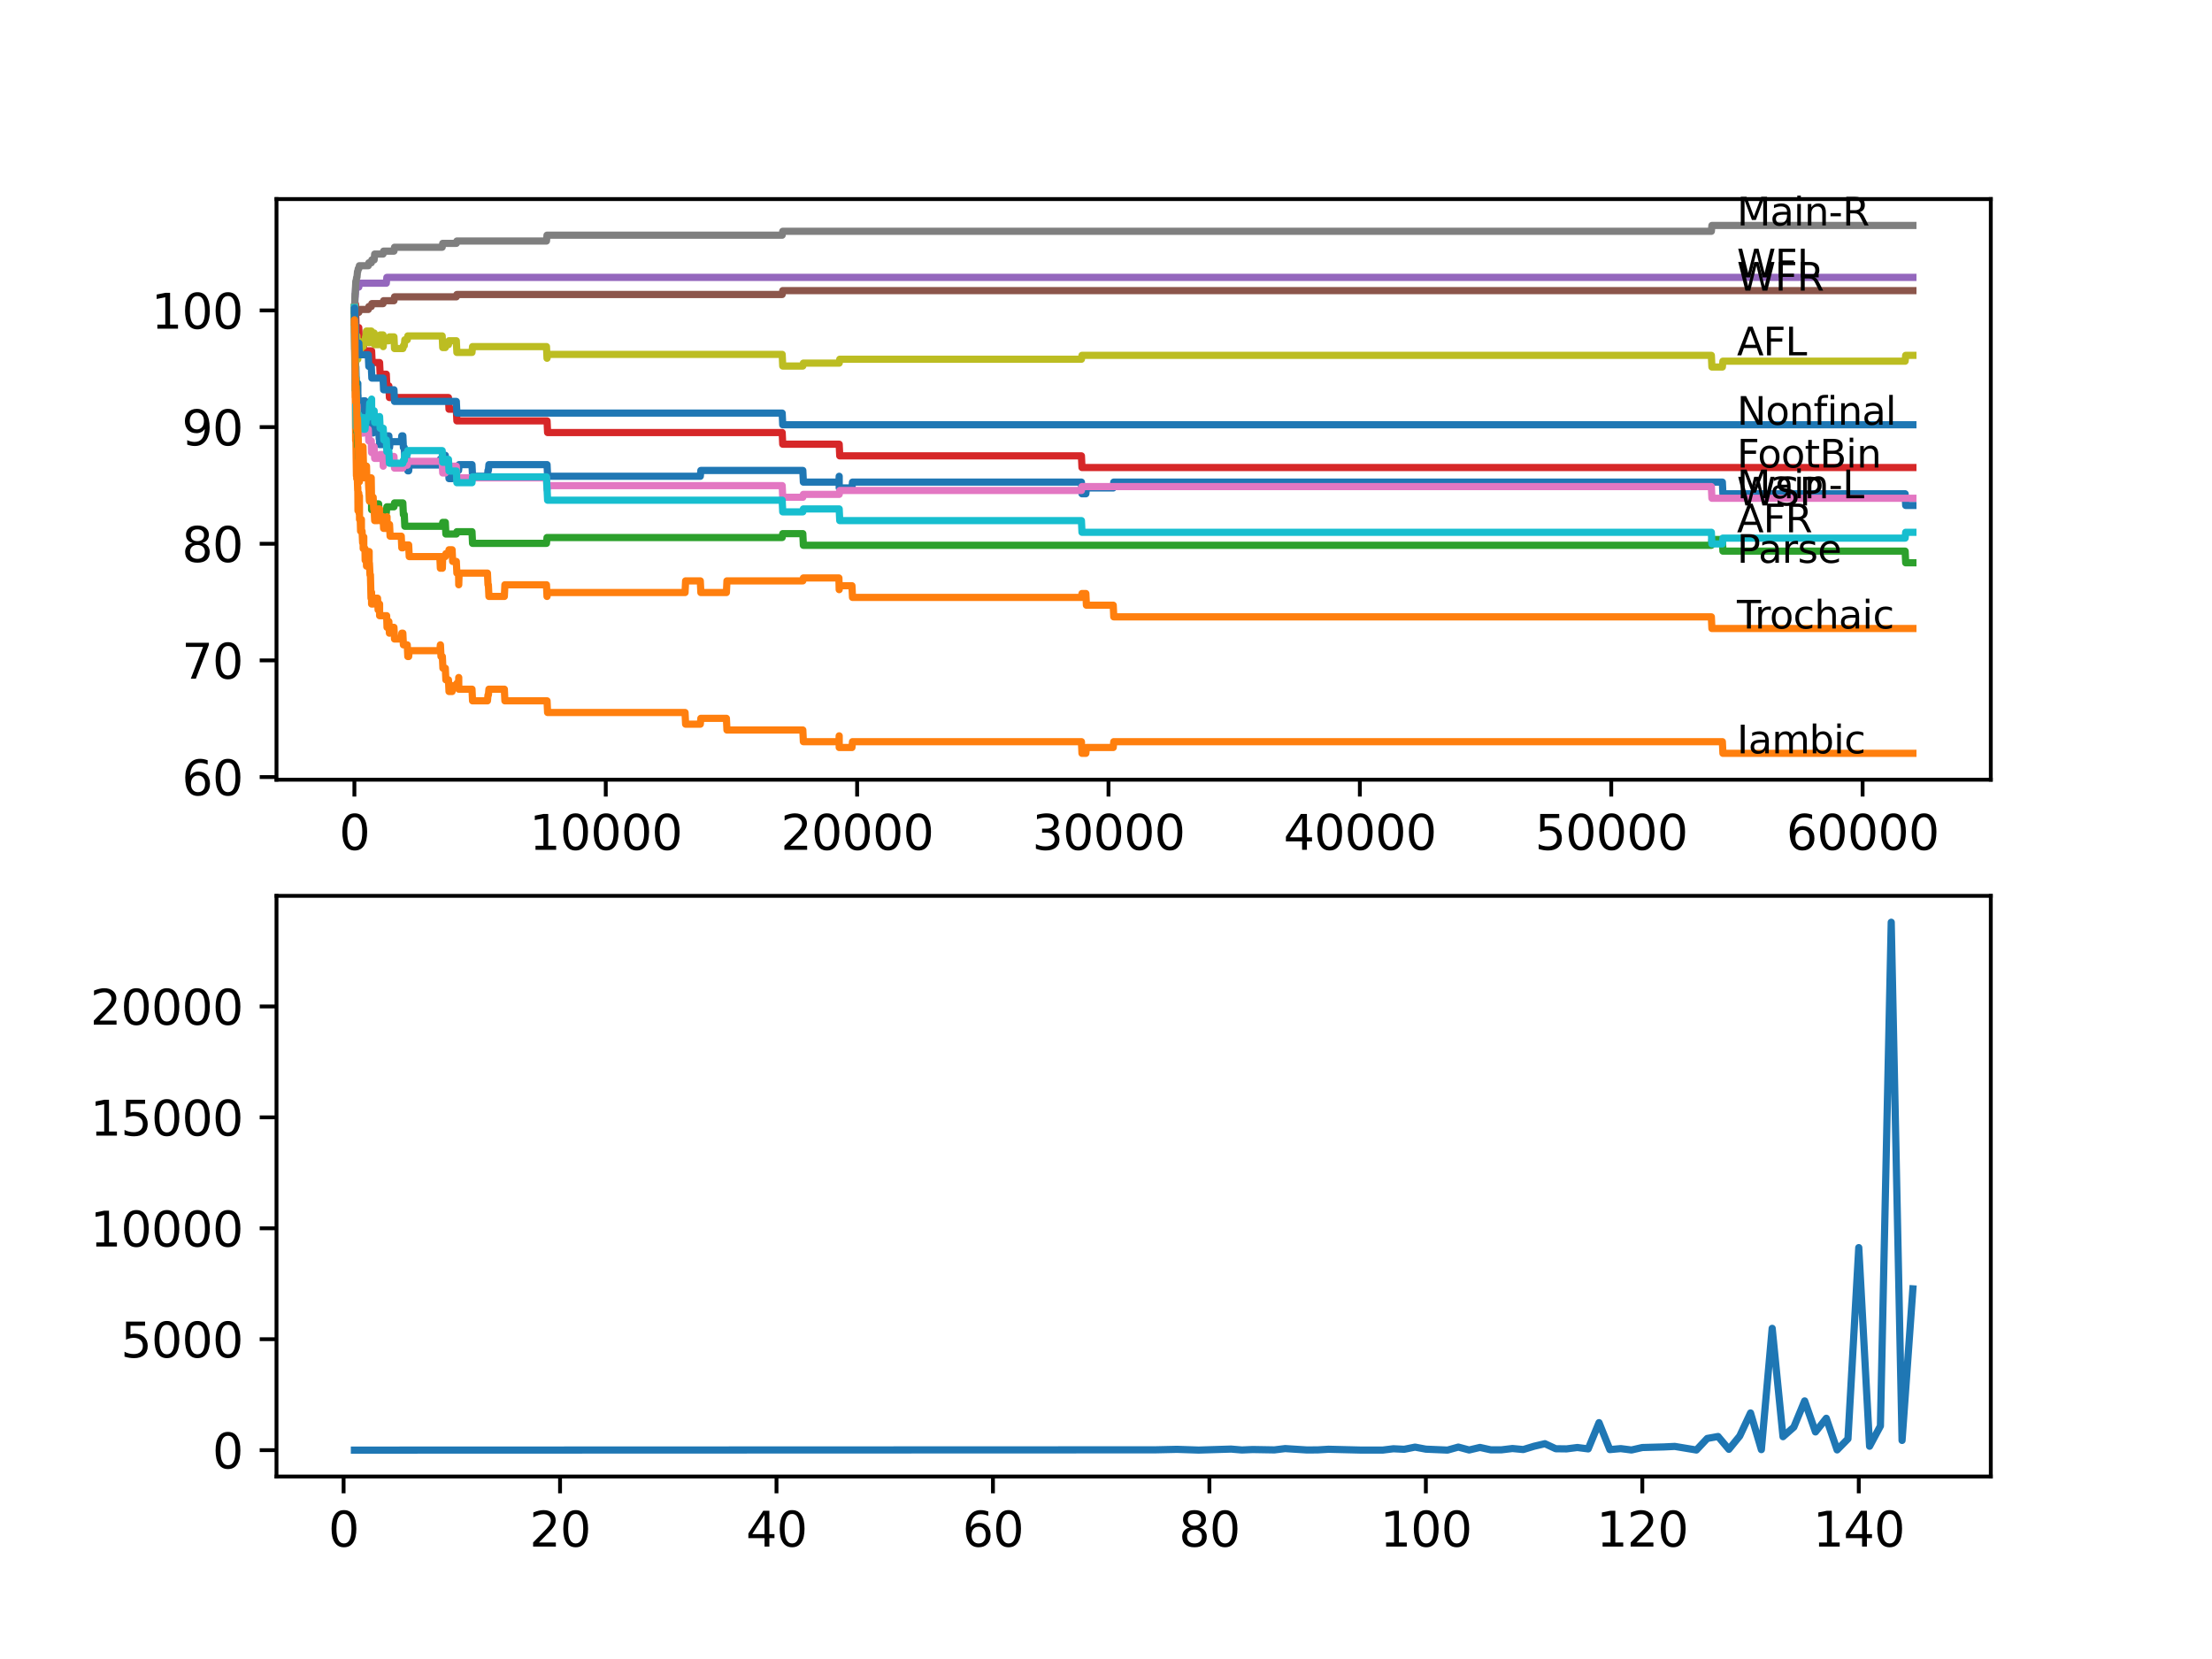 <?xml version="1.0" encoding="utf-8" standalone="no"?>
<!DOCTYPE svg PUBLIC "-//W3C//DTD SVG 1.1//EN"
  "http://www.w3.org/Graphics/SVG/1.1/DTD/svg11.dtd">
<svg xmlns:xlink="http://www.w3.org/1999/xlink" width="460.8pt" height="345.6pt" viewBox="0 0 460.8 345.6" xmlns="http://www.w3.org/2000/svg" version="1.1">
 <defs>
  <style type="text/css">*{stroke-linejoin: round; stroke-linecap: butt}</style>
 </defs>
 <g id="figure_1">
  <g id="patch_1">
   <path d="M 0 345.6 
L 460.8 345.6 
L 460.8 0 
L 0 0 
z
" style="fill: #ffffff"/>
  </g>
  <g id="axes_1">
   <g id="patch_2">
    <path d="M 57.6 162.432 
L 414.72 162.432 
L 414.72 41.472 
L 57.6 41.472 
z
" style="fill: #ffffff"/>
   </g>
   <g id="matplotlib.axis_1">
    <g id="xtick_1">
     <g id="line2d_1">
      <defs>
       <path id="m007d3ba1e4" d="M 0 0 
L 0 3.5 
" style="stroke: #000000; stroke-width: 0.8"/>
      </defs>
      <g>
       <use xlink:href="#m007d3ba1e4" x="73.827" y="162.432" style="stroke: #000000; stroke-width: 0.8"/>
      </g>
     </g>
     <g id="text_1">
      <!-- 0 -->
      <g transform="translate(70.646 177.03)scale(0.1 -0.1)">
       <defs>
        <path id="DejaVuSans-30" d="M 2034 4250 
Q 1547 4250 1301 3770 
Q 1056 3291 1056 2328 
Q 1056 1369 1301 889 
Q 1547 409 2034 409 
Q 2525 409 2770 889 
Q 3016 1369 3016 2328 
Q 3016 3291 2770 3770 
Q 2525 4250 2034 4250 
z
M 2034 4750 
Q 2819 4750 3233 4129 
Q 3647 3509 3647 2328 
Q 3647 1150 3233 529 
Q 2819 -91 2034 -91 
Q 1250 -91 836 529 
Q 422 1150 422 2328 
Q 422 3509 836 4129 
Q 1250 4750 2034 4750 
z
" transform="scale(0.016)"/>
       </defs>
       <use xlink:href="#DejaVuSans-30"/>
      </g>
     </g>
    </g>
    <g id="xtick_2">
     <g id="line2d_2">
      <g>
       <use xlink:href="#m007d3ba1e4" x="126.192" y="162.432" style="stroke: #000000; stroke-width: 0.8"/>
      </g>
     </g>
     <g id="text_2">
      <!-- 10000 -->
      <g transform="translate(110.286 177.03)scale(0.1 -0.1)">
       <defs>
        <path id="DejaVuSans-31" d="M 794 531 
L 1825 531 
L 1825 4091 
L 703 3866 
L 703 4441 
L 1819 4666 
L 2450 4666 
L 2450 531 
L 3481 531 
L 3481 0 
L 794 0 
L 794 531 
z
" transform="scale(0.016)"/>
       </defs>
       <use xlink:href="#DejaVuSans-31"/>
       <use xlink:href="#DejaVuSans-30" x="63.623"/>
       <use xlink:href="#DejaVuSans-30" x="127.246"/>
       <use xlink:href="#DejaVuSans-30" x="190.869"/>
       <use xlink:href="#DejaVuSans-30" x="254.492"/>
      </g>
     </g>
    </g>
    <g id="xtick_3">
     <g id="line2d_3">
      <g>
       <use xlink:href="#m007d3ba1e4" x="178.556" y="162.432" style="stroke: #000000; stroke-width: 0.8"/>
      </g>
     </g>
     <g id="text_3">
      <!-- 20000 -->
      <g transform="translate(162.65 177.03)scale(0.1 -0.1)">
       <defs>
        <path id="DejaVuSans-32" d="M 1228 531 
L 3431 531 
L 3431 0 
L 469 0 
L 469 531 
Q 828 903 1448 1529 
Q 2069 2156 2228 2338 
Q 2531 2678 2651 2914 
Q 2772 3150 2772 3378 
Q 2772 3750 2511 3984 
Q 2250 4219 1831 4219 
Q 1534 4219 1204 4116 
Q 875 4013 500 3803 
L 500 4441 
Q 881 4594 1212 4672 
Q 1544 4750 1819 4750 
Q 2544 4750 2975 4387 
Q 3406 4025 3406 3419 
Q 3406 3131 3298 2873 
Q 3191 2616 2906 2266 
Q 2828 2175 2409 1742 
Q 1991 1309 1228 531 
z
" transform="scale(0.016)"/>
       </defs>
       <use xlink:href="#DejaVuSans-32"/>
       <use xlink:href="#DejaVuSans-30" x="63.623"/>
       <use xlink:href="#DejaVuSans-30" x="127.246"/>
       <use xlink:href="#DejaVuSans-30" x="190.869"/>
       <use xlink:href="#DejaVuSans-30" x="254.492"/>
      </g>
     </g>
    </g>
    <g id="xtick_4">
     <g id="line2d_4">
      <g>
       <use xlink:href="#m007d3ba1e4" x="230.921" y="162.432" style="stroke: #000000; stroke-width: 0.8"/>
      </g>
     </g>
     <g id="text_4">
      <!-- 30000 -->
      <g transform="translate(215.015 177.03)scale(0.1 -0.1)">
       <defs>
        <path id="DejaVuSans-33" d="M 2597 2516 
Q 3050 2419 3304 2112 
Q 3559 1806 3559 1356 
Q 3559 666 3084 287 
Q 2609 -91 1734 -91 
Q 1441 -91 1130 -33 
Q 819 25 488 141 
L 488 750 
Q 750 597 1062 519 
Q 1375 441 1716 441 
Q 2309 441 2620 675 
Q 2931 909 2931 1356 
Q 2931 1769 2642 2001 
Q 2353 2234 1838 2234 
L 1294 2234 
L 1294 2753 
L 1863 2753 
Q 2328 2753 2575 2939 
Q 2822 3125 2822 3475 
Q 2822 3834 2567 4026 
Q 2313 4219 1838 4219 
Q 1578 4219 1281 4162 
Q 984 4106 628 3988 
L 628 4550 
Q 988 4650 1302 4700 
Q 1616 4750 1894 4750 
Q 2613 4750 3031 4423 
Q 3450 4097 3450 3541 
Q 3450 3153 3228 2886 
Q 3006 2619 2597 2516 
z
" transform="scale(0.016)"/>
       </defs>
       <use xlink:href="#DejaVuSans-33"/>
       <use xlink:href="#DejaVuSans-30" x="63.623"/>
       <use xlink:href="#DejaVuSans-30" x="127.246"/>
       <use xlink:href="#DejaVuSans-30" x="190.869"/>
       <use xlink:href="#DejaVuSans-30" x="254.492"/>
      </g>
     </g>
    </g>
    <g id="xtick_5">
     <g id="line2d_5">
      <g>
       <use xlink:href="#m007d3ba1e4" x="283.285" y="162.432" style="stroke: #000000; stroke-width: 0.8"/>
      </g>
     </g>
     <g id="text_5">
      <!-- 40000 -->
      <g transform="translate(267.379 177.03)scale(0.1 -0.1)">
       <defs>
        <path id="DejaVuSans-34" d="M 2419 4116 
L 825 1625 
L 2419 1625 
L 2419 4116 
z
M 2253 4666 
L 3047 4666 
L 3047 1625 
L 3713 1625 
L 3713 1100 
L 3047 1100 
L 3047 0 
L 2419 0 
L 2419 1100 
L 313 1100 
L 313 1709 
L 2253 4666 
z
" transform="scale(0.016)"/>
       </defs>
       <use xlink:href="#DejaVuSans-34"/>
       <use xlink:href="#DejaVuSans-30" x="63.623"/>
       <use xlink:href="#DejaVuSans-30" x="127.246"/>
       <use xlink:href="#DejaVuSans-30" x="190.869"/>
       <use xlink:href="#DejaVuSans-30" x="254.492"/>
      </g>
     </g>
    </g>
    <g id="xtick_6">
     <g id="line2d_6">
      <g>
       <use xlink:href="#m007d3ba1e4" x="335.65" y="162.432" style="stroke: #000000; stroke-width: 0.8"/>
      </g>
     </g>
     <g id="text_6">
      <!-- 50000 -->
      <g transform="translate(319.744 177.03)scale(0.1 -0.1)">
       <defs>
        <path id="DejaVuSans-35" d="M 691 4666 
L 3169 4666 
L 3169 4134 
L 1269 4134 
L 1269 2991 
Q 1406 3038 1543 3061 
Q 1681 3084 1819 3084 
Q 2600 3084 3056 2656 
Q 3513 2228 3513 1497 
Q 3513 744 3044 326 
Q 2575 -91 1722 -91 
Q 1428 -91 1123 -41 
Q 819 9 494 109 
L 494 744 
Q 775 591 1075 516 
Q 1375 441 1709 441 
Q 2250 441 2565 725 
Q 2881 1009 2881 1497 
Q 2881 1984 2565 2268 
Q 2250 2553 1709 2553 
Q 1456 2553 1204 2497 
Q 953 2441 691 2322 
L 691 4666 
z
" transform="scale(0.016)"/>
       </defs>
       <use xlink:href="#DejaVuSans-35"/>
       <use xlink:href="#DejaVuSans-30" x="63.623"/>
       <use xlink:href="#DejaVuSans-30" x="127.246"/>
       <use xlink:href="#DejaVuSans-30" x="190.869"/>
       <use xlink:href="#DejaVuSans-30" x="254.492"/>
      </g>
     </g>
    </g>
    <g id="xtick_7">
     <g id="line2d_7">
      <g>
       <use xlink:href="#m007d3ba1e4" x="388.014" y="162.432" style="stroke: #000000; stroke-width: 0.8"/>
      </g>
     </g>
     <g id="text_7">
      <!-- 60000 -->
      <g transform="translate(372.108 177.03)scale(0.1 -0.1)">
       <defs>
        <path id="DejaVuSans-36" d="M 2113 2584 
Q 1688 2584 1439 2293 
Q 1191 2003 1191 1497 
Q 1191 994 1439 701 
Q 1688 409 2113 409 
Q 2538 409 2786 701 
Q 3034 994 3034 1497 
Q 3034 2003 2786 2293 
Q 2538 2584 2113 2584 
z
M 3366 4563 
L 3366 3988 
Q 3128 4100 2886 4159 
Q 2644 4219 2406 4219 
Q 1781 4219 1451 3797 
Q 1122 3375 1075 2522 
Q 1259 2794 1537 2939 
Q 1816 3084 2150 3084 
Q 2853 3084 3261 2657 
Q 3669 2231 3669 1497 
Q 3669 778 3244 343 
Q 2819 -91 2113 -91 
Q 1303 -91 875 529 
Q 447 1150 447 2328 
Q 447 3434 972 4092 
Q 1497 4750 2381 4750 
Q 2619 4750 2861 4703 
Q 3103 4656 3366 4563 
z
" transform="scale(0.016)"/>
       </defs>
       <use xlink:href="#DejaVuSans-36"/>
       <use xlink:href="#DejaVuSans-30" x="63.623"/>
       <use xlink:href="#DejaVuSans-30" x="127.246"/>
       <use xlink:href="#DejaVuSans-30" x="190.869"/>
       <use xlink:href="#DejaVuSans-30" x="254.492"/>
      </g>
     </g>
    </g>
   </g>
   <g id="matplotlib.axis_2">
    <g id="ytick_1">
     <g id="line2d_8">
      <defs>
       <path id="m6c44e805fe" d="M 0 0 
L -3.5 0 
" style="stroke: #000000; stroke-width: 0.8"/>
      </defs>
      <g>
       <use xlink:href="#m6c44e805fe" x="57.6" y="161.875" style="stroke: #000000; stroke-width: 0.8"/>
      </g>
     </g>
     <g id="text_8">
      <!-- 60 -->
      <g transform="translate(37.875 165.674)scale(0.1 -0.1)">
       <use xlink:href="#DejaVuSans-36"/>
       <use xlink:href="#DejaVuSans-30" x="63.623"/>
      </g>
     </g>
    </g>
    <g id="ytick_2">
     <g id="line2d_9">
      <g>
       <use xlink:href="#m6c44e805fe" x="57.6" y="137.574" style="stroke: #000000; stroke-width: 0.8"/>
      </g>
     </g>
     <g id="text_9">
      <!-- 70 -->
      <g transform="translate(37.875 141.373)scale(0.1 -0.1)">
       <defs>
        <path id="DejaVuSans-37" d="M 525 4666 
L 3525 4666 
L 3525 4397 
L 1831 0 
L 1172 0 
L 2766 4134 
L 525 4134 
L 525 4666 
z
" transform="scale(0.016)"/>
       </defs>
       <use xlink:href="#DejaVuSans-37"/>
       <use xlink:href="#DejaVuSans-30" x="63.623"/>
      </g>
     </g>
    </g>
    <g id="ytick_3">
     <g id="line2d_10">
      <g>
       <use xlink:href="#m6c44e805fe" x="57.6" y="113.272" style="stroke: #000000; stroke-width: 0.8"/>
      </g>
     </g>
     <g id="text_10">
      <!-- 80 -->
      <g transform="translate(37.875 117.072)scale(0.1 -0.1)">
       <defs>
        <path id="DejaVuSans-38" d="M 2034 2216 
Q 1584 2216 1326 1975 
Q 1069 1734 1069 1313 
Q 1069 891 1326 650 
Q 1584 409 2034 409 
Q 2484 409 2743 651 
Q 3003 894 3003 1313 
Q 3003 1734 2745 1975 
Q 2488 2216 2034 2216 
z
M 1403 2484 
Q 997 2584 770 2862 
Q 544 3141 544 3541 
Q 544 4100 942 4425 
Q 1341 4750 2034 4750 
Q 2731 4750 3128 4425 
Q 3525 4100 3525 3541 
Q 3525 3141 3298 2862 
Q 3072 2584 2669 2484 
Q 3125 2378 3379 2068 
Q 3634 1759 3634 1313 
Q 3634 634 3220 271 
Q 2806 -91 2034 -91 
Q 1263 -91 848 271 
Q 434 634 434 1313 
Q 434 1759 690 2068 
Q 947 2378 1403 2484 
z
M 1172 3481 
Q 1172 3119 1398 2916 
Q 1625 2713 2034 2713 
Q 2441 2713 2670 2916 
Q 2900 3119 2900 3481 
Q 2900 3844 2670 4047 
Q 2441 4250 2034 4250 
Q 1625 4250 1398 4047 
Q 1172 3844 1172 3481 
z
" transform="scale(0.016)"/>
       </defs>
       <use xlink:href="#DejaVuSans-38"/>
       <use xlink:href="#DejaVuSans-30" x="63.623"/>
      </g>
     </g>
    </g>
    <g id="ytick_4">
     <g id="line2d_11">
      <g>
       <use xlink:href="#m6c44e805fe" x="57.6" y="88.971" style="stroke: #000000; stroke-width: 0.8"/>
      </g>
     </g>
     <g id="text_11">
      <!-- 90 -->
      <g transform="translate(37.875 92.77)scale(0.1 -0.1)">
       <defs>
        <path id="DejaVuSans-39" d="M 703 97 
L 703 672 
Q 941 559 1184 500 
Q 1428 441 1663 441 
Q 2288 441 2617 861 
Q 2947 1281 2994 2138 
Q 2813 1869 2534 1725 
Q 2256 1581 1919 1581 
Q 1219 1581 811 2004 
Q 403 2428 403 3163 
Q 403 3881 828 4315 
Q 1253 4750 1959 4750 
Q 2769 4750 3195 4129 
Q 3622 3509 3622 2328 
Q 3622 1225 3098 567 
Q 2575 -91 1691 -91 
Q 1453 -91 1209 -44 
Q 966 3 703 97 
z
M 1959 2075 
Q 2384 2075 2632 2365 
Q 2881 2656 2881 3163 
Q 2881 3666 2632 3958 
Q 2384 4250 1959 4250 
Q 1534 4250 1286 3958 
Q 1038 3666 1038 3163 
Q 1038 2656 1286 2365 
Q 1534 2075 1959 2075 
z
" transform="scale(0.016)"/>
       </defs>
       <use xlink:href="#DejaVuSans-39"/>
       <use xlink:href="#DejaVuSans-30" x="63.623"/>
      </g>
     </g>
    </g>
    <g id="ytick_5">
     <g id="line2d_12">
      <g>
       <use xlink:href="#m6c44e805fe" x="57.6" y="64.67" style="stroke: #000000; stroke-width: 0.8"/>
      </g>
     </g>
     <g id="text_12">
      <!-- 100 -->
      <g transform="translate(31.512 68.469)scale(0.1 -0.1)">
       <use xlink:href="#DejaVuSans-31"/>
       <use xlink:href="#DejaVuSans-30" x="63.623"/>
       <use xlink:href="#DejaVuSans-30" x="127.246"/>
      </g>
     </g>
    </g>
   </g>
   <g id="line2d_13">
    <path d="M 73.833 67.1 
L 73.869 65.682 
L 73.917 69.53 
L 74.026 76.01 
L 73.943 68.72 
L 74.032 74.795 
L 74.063 72.77 
L 74.079 77.63 
L 74.131 76.415 
L 74.136 76.415 
L 74.257 81.681 
L 74.299 81.681 
L 74.325 80.466 
L 74.33 82.896 
L 74.409 81.681 
L 74.477 81.681 
L 74.54 79.858 
L 74.55 84.718 
L 74.571 82.288 
L 74.692 87.148 
L 74.707 87.148 
L 74.822 85.933 
L 74.849 85.933 
L 74.964 84.718 
L 75.011 84.718 
L 75.116 87.148 
L 75.121 85.933 
L 75.215 85.933 
L 75.33 84.718 
L 75.613 84.718 
L 75.655 83.503 
L 75.66 85.933 
L 75.723 84.718 
L 75.749 84.718 
L 75.864 83.503 
L 76.032 83.503 
L 76.069 85.933 
L 76.142 84.718 
L 76.215 84.718 
L 76.331 87.148 
L 76.351 87.148 
L 76.467 85.933 
L 76.859 85.933 
L 76.901 84.718 
L 76.907 87.148 
L 76.959 87.148 
L 77.074 89.579 
L 77.331 89.579 
L 77.404 87.756 
L 77.409 90.186 
L 77.435 90.186 
L 77.739 90.186 
L 77.854 88.971 
L 78.881 88.971 
L 78.996 91.401 
L 79.064 91.401 
L 79.074 90.186 
L 79.08 92.616 
L 79.169 92.616 
L 79.797 92.616 
L 79.912 92.009 
L 80.624 92.009 
L 80.74 90.794 
L 81.007 90.794 
L 81.122 93.224 
L 81.148 93.224 
L 81.263 92.009 
L 83.588 92.009 
L 83.703 90.794 
L 83.918 90.794 
L 84.033 93.224 
L 84.217 93.224 
L 84.332 95.654 
L 84.84 95.654 
L 84.955 98.084 
L 85.133 98.084 
L 85.248 96.869 
L 91.621 96.869 
L 91.736 95.654 
L 92.113 95.654 
L 92.228 94.844 
L 92.768 94.844 
L 92.883 97.274 
L 93.422 97.274 
L 93.537 99.704 
L 94.182 99.704 
L 94.297 98.489 
L 95.061 98.489 
L 95.176 98.003 
L 95.533 98.003 
L 95.648 96.788 
L 98.324 96.788 
L 98.439 99.218 
L 101.544 99.218 
L 101.659 98.003 
L 101.738 98.003 
L 101.853 96.788 
L 113.96 96.788 
L 114.075 99.218 
L 145.886 99.218 
L 146.001 98.003 
L 167.24 98.003 
L 167.356 100.433 
L 174.76 100.433 
L 174.818 99.218 
L 174.823 101.648 
L 174.865 101.648 
L 177.478 101.648 
L 177.593 100.433 
L 225.281 100.433 
L 225.396 102.863 
L 226.203 102.863 
L 226.318 101.648 
L 231.905 101.648 
L 232.021 100.433 
L 358.8 100.433 
L 358.915 102.863 
L 396.874 102.863 
L 396.99 105.293 
L 398.487 105.293 
L 398.487 105.293 
" clip-path="url(#p95f63da5b1)" style="fill: none; stroke: #1f77b4; stroke-width: 1.5; stroke-linecap: square"/>
   </g>
   <g id="line2d_14">
    <path d="M 73.833 64.062 
L 73.838 64.062 
L 73.932 79.656 
L 73.979 78.44 
L 73.985 78.44 
L 74.089 91.806 
L 74.121 90.591 
L 74.131 90.591 
L 74.252 99.097 
L 74.257 98.489 
L 74.299 98.489 
L 74.309 97.274 
L 74.314 99.704 
L 74.398 98.489 
L 74.513 102.134 
L 74.524 102.134 
L 74.54 101.527 
L 74.576 106.387 
L 74.597 106.387 
L 74.629 106.387 
L 74.739 102.742 
L 74.833 106.995 
L 74.849 104.564 
L 74.875 103.349 
L 74.896 108.21 
L 74.943 108.21 
L 75.042 108.21 
L 75.116 110.64 
L 75.152 109.425 
L 75.215 109.425 
L 75.288 108.21 
L 75.294 110.64 
L 75.32 110.64 
L 75.425 110.64 
L 75.54 113.07 
L 75.613 113.07 
L 75.655 111.855 
L 75.66 114.285 
L 75.723 113.07 
L 75.749 113.07 
L 75.781 111.855 
L 75.786 114.285 
L 75.854 114.285 
L 76.032 114.285 
L 76.069 116.715 
L 76.142 115.5 
L 76.294 115.5 
L 76.351 117.93 
L 76.404 116.715 
L 76.718 116.715 
L 76.833 116.108 
L 76.859 116.108 
L 76.901 114.892 
L 76.907 117.323 
L 76.959 117.323 
L 77.074 119.753 
L 77.168 119.753 
L 77.289 124.613 
L 77.331 124.613 
L 77.404 123.398 
L 77.409 125.828 
L 77.435 125.828 
L 77.739 125.828 
L 77.854 124.613 
L 78.65 124.613 
L 78.765 127.043 
L 79.064 127.043 
L 79.074 125.828 
L 79.08 128.258 
L 79.169 128.258 
L 80.546 128.258 
L 80.624 130.688 
L 80.656 129.473 
L 81.007 129.473 
L 81.122 131.903 
L 81.148 131.903 
L 81.263 130.688 
L 82.07 130.688 
L 82.185 133.118 
L 83.588 133.118 
L 83.703 131.903 
L 83.918 131.903 
L 84.033 134.334 
L 84.84 134.334 
L 84.955 136.764 
L 85.133 136.764 
L 85.248 135.549 
L 91.621 135.549 
L 91.736 134.334 
L 91.752 134.334 
L 91.867 136.764 
L 92.15 136.764 
L 92.265 139.194 
L 92.768 139.194 
L 92.883 141.624 
L 93.422 141.624 
L 93.537 144.054 
L 94.182 144.054 
L 94.297 142.839 
L 95.061 142.839 
L 95.176 142.353 
L 95.533 142.353 
L 95.564 141.138 
L 95.569 143.568 
L 95.637 143.568 
L 98.324 143.568 
L 98.439 145.998 
L 101.544 145.998 
L 101.659 144.783 
L 101.738 144.783 
L 101.853 143.568 
L 105.063 143.568 
L 105.178 145.998 
L 113.96 145.998 
L 114.075 148.428 
L 142.708 148.428 
L 142.823 150.858 
L 145.886 150.858 
L 146.001 149.643 
L 151.322 149.643 
L 151.437 152.074 
L 167.24 152.074 
L 167.356 154.504 
L 174.76 154.504 
L 174.818 153.289 
L 174.823 155.719 
L 174.865 155.719 
L 177.478 155.719 
L 177.593 154.504 
L 225.281 154.504 
L 225.396 156.934 
L 226.203 156.934 
L 226.318 155.719 
L 231.905 155.719 
L 232.021 154.504 
L 358.8 154.504 
L 358.915 156.934 
L 398.487 156.934 
L 398.487 156.934 
" clip-path="url(#p95f63da5b1)" style="fill: none; stroke: #ff7f0e; stroke-width: 1.5; stroke-linecap: square"/>
   </g>
   <g id="line2d_15">
    <path d="M 73.833 67.1 
L 73.843 65.075 
L 73.896 72.77 
L 73.906 71.96 
L 74.037 81.276 
L 74.053 81.276 
L 74.136 78.643 
L 74.163 81.073 
L 74.178 81.073 
L 74.194 80.263 
L 74.231 85.123 
L 74.252 85.123 
L 74.362 89.984 
L 74.367 88.769 
L 74.524 88.769 
L 74.54 88.161 
L 74.55 93.021 
L 74.597 93.021 
L 74.676 93.021 
L 74.739 95.451 
L 74.786 94.641 
L 75.011 94.641 
L 75.126 97.071 
L 76.215 97.071 
L 76.331 99.502 
L 76.901 99.502 
L 77.022 104.362 
L 77.346 104.362 
L 77.404 103.754 
L 77.409 106.184 
L 77.441 106.184 
L 77.938 106.184 
L 78.053 104.969 
L 78.881 104.969 
L 78.996 107.4 
L 79.797 107.4 
L 79.912 106.792 
L 80.473 106.792 
L 80.588 105.577 
L 82.07 105.577 
L 82.185 104.767 
L 83.918 104.767 
L 84.033 107.197 
L 84.217 107.197 
L 84.332 109.627 
L 92.113 109.627 
L 92.228 108.817 
L 92.768 108.817 
L 92.883 111.247 
L 95.061 111.247 
L 95.176 110.761 
L 98.324 110.761 
L 98.439 113.191 
L 113.839 113.191 
L 113.954 111.976 
L 162.941 111.976 
L 163.057 111.166 
L 167.24 111.166 
L 167.356 113.596 
L 356.507 113.596 
L 356.622 112.381 
L 358.8 112.381 
L 358.915 114.811 
L 396.874 114.811 
L 396.99 117.242 
L 398.487 117.242 
L 398.487 117.242 
" clip-path="url(#p95f63da5b1)" style="fill: none; stroke: #2ca02c; stroke-width: 1.5; stroke-linecap: square"/>
   </g>
   <g id="line2d_16">
    <path d="M 73.833 64.67 
L 73.864 64.67 
L 73.985 63.374 
L 74.058 63.374 
L 74.178 68.234 
L 74.739 68.234 
L 74.854 70.664 
L 75.655 70.664 
L 75.77 73.094 
L 77.414 73.094 
L 77.53 75.524 
L 79.074 75.524 
L 79.19 77.954 
L 80.473 77.954 
L 80.588 80.385 
L 81.007 80.385 
L 81.122 82.815 
L 93.422 82.815 
L 93.537 85.245 
L 95.061 85.245 
L 95.176 87.675 
L 113.96 87.675 
L 114.075 90.105 
L 162.941 90.105 
L 163.057 92.535 
L 174.818 92.535 
L 174.933 94.965 
L 225.281 94.965 
L 225.396 97.395 
L 398.487 97.395 
L 398.487 97.395 
" clip-path="url(#p95f63da5b1)" style="fill: none; stroke: #d62728; stroke-width: 1.5; stroke-linecap: square"/>
   </g>
   <g id="line2d_17">
    <path d="M 73.833 64.67 
L 73.838 64.67 
L 73.958 61.835 
L 73.99 61.835 
L 74.105 59.809 
L 74.739 59.809 
L 74.854 58.999 
L 80.473 58.999 
L 80.588 57.784 
L 398.487 57.784 
L 398.487 57.784 
" clip-path="url(#p95f63da5b1)" style="fill: none; stroke: #9467bd; stroke-width: 1.5; stroke-linecap: square"/>
   </g>
   <g id="line2d_18">
    <path d="M 73.833 64.67 
L 73.843 64.67 
L 73.88 67.1 
L 73.953 66.492 
L 73.995 66.492 
L 74.11 65.075 
L 74.749 65.075 
L 74.864 64.467 
L 76.718 64.467 
L 76.833 63.86 
L 77.346 63.86 
L 77.462 63.252 
L 79.797 63.252 
L 79.912 62.645 
L 82.07 62.645 
L 82.185 61.835 
L 95.061 61.835 
L 95.176 61.348 
L 162.941 61.348 
L 163.057 60.538 
L 398.487 60.538 
L 398.487 60.538 
" clip-path="url(#p95f63da5b1)" style="fill: none; stroke: #8c564b; stroke-width: 1.5; stroke-linecap: square"/>
   </g>
   <g id="line2d_19">
    <path d="M 73.833 67.1 
L 73.964 78.278 
L 73.969 78.278 
L 73.995 77.468 
L 74 79.899 
L 74.058 79.899 
L 74.173 83.139 
L 74.178 83.139 
L 74.194 85.569 
L 74.288 84.354 
L 74.362 84.354 
L 74.477 86.784 
L 74.524 86.784 
L 74.54 89.214 
L 74.634 87.796 
L 74.749 87.796 
L 74.864 90.227 
L 75.655 90.227 
L 75.77 89.417 
L 76.718 89.417 
L 76.833 91.847 
L 77.346 91.847 
L 77.414 94.277 
L 77.456 93.062 
L 77.938 93.062 
L 78.053 95.492 
L 79.074 95.492 
L 79.19 94.682 
L 79.797 94.682 
L 79.834 97.112 
L 79.907 95.897 
L 81.007 95.897 
L 81.122 95.087 
L 82.07 95.087 
L 82.185 97.517 
L 83.918 97.517 
L 84.033 96.909 
L 84.84 96.909 
L 84.955 96.099 
L 92.113 96.099 
L 92.228 98.53 
L 92.768 98.53 
L 92.883 97.922 
L 93.422 97.922 
L 93.537 97.112 
L 95.061 97.112 
L 95.176 99.542 
L 113.839 99.542 
L 113.954 101.972 
L 113.96 101.972 
L 114.075 101.162 
L 162.941 101.162 
L 163.057 103.592 
L 167.24 103.592 
L 167.356 102.985 
L 174.818 102.985 
L 174.933 102.175 
L 225.281 102.175 
L 225.396 101.365 
L 356.507 101.365 
L 356.622 103.795 
L 398.487 103.795 
L 398.487 103.795 
" clip-path="url(#p95f63da5b1)" style="fill: none; stroke: #e377c2; stroke-width: 1.5; stroke-linecap: square"/>
   </g>
   <g id="line2d_20">
    <path d="M 73.833 64.062 
L 73.848 65.682 
L 73.958 61.227 
L 73.995 61.227 
L 74.121 58.594 
L 74.178 58.594 
L 74.294 57.784 
L 74.362 57.784 
L 74.477 56.569 
L 74.524 56.569 
L 74.639 55.962 
L 74.749 55.962 
L 74.864 55.354 
L 76.718 55.354 
L 76.833 54.747 
L 77.346 54.747 
L 77.462 54.139 
L 77.938 54.139 
L 78.053 52.924 
L 79.797 52.924 
L 79.912 52.316 
L 82.07 52.316 
L 82.185 51.506 
L 92.113 51.506 
L 92.228 50.696 
L 95.061 50.696 
L 95.176 50.21 
L 113.839 50.21 
L 113.954 48.995 
L 162.941 48.995 
L 163.057 48.185 
L 356.507 48.185 
L 356.622 46.97 
L 398.487 46.97 
L 398.487 46.97 
" clip-path="url(#p95f63da5b1)" style="fill: none; stroke: #7f7f7f; stroke-width: 1.5; stroke-linecap: square"/>
   </g>
   <g id="line2d_21">
    <path d="M 73.833 64.062 
L 73.911 71.191 
L 73.948 68.355 
L 73.969 68.355 
L 73.995 67.545 
L 74 69.975 
L 74.058 68.76 
L 74.136 72.001 
L 74.173 71.191 
L 74.178 71.191 
L 74.194 73.621 
L 74.288 71.191 
L 74.325 71.191 
L 74.362 69.975 
L 74.367 72.406 
L 74.43 72.406 
L 74.524 72.406 
L 74.54 74.836 
L 74.576 72.203 
L 74.634 72.203 
L 74.676 72.203 
L 74.749 70.988 
L 74.754 73.418 
L 74.781 73.418 
L 75.011 73.418 
L 75.126 72.203 
L 75.655 72.203 
L 75.77 71.393 
L 76.032 71.393 
L 76.147 70.178 
L 76.215 70.178 
L 76.331 68.963 
L 76.718 68.963 
L 76.833 71.393 
L 76.901 71.393 
L 77.022 68.963 
L 77.346 68.963 
L 77.404 71.393 
L 77.456 69.368 
L 77.938 69.368 
L 78.053 71.798 
L 78.881 71.798 
L 78.996 70.583 
L 79.074 70.583 
L 79.19 69.773 
L 79.797 69.773 
L 79.834 72.203 
L 79.907 70.988 
L 81.007 70.988 
L 81.122 70.178 
L 82.07 70.178 
L 82.185 72.608 
L 83.918 72.608 
L 84.033 72.001 
L 84.217 72.001 
L 84.332 70.786 
L 84.84 70.786 
L 84.955 69.975 
L 92.113 69.975 
L 92.228 72.406 
L 92.768 72.406 
L 92.883 71.798 
L 93.422 71.798 
L 93.537 70.988 
L 95.061 70.988 
L 95.176 73.418 
L 98.324 73.418 
L 98.439 72.203 
L 113.839 72.203 
L 113.954 74.633 
L 113.96 74.633 
L 114.075 73.823 
L 162.941 73.823 
L 163.057 76.253 
L 167.24 76.253 
L 167.356 75.646 
L 174.818 75.646 
L 174.933 74.836 
L 225.281 74.836 
L 225.396 74.026 
L 356.507 74.026 
L 356.622 76.456 
L 358.8 76.456 
L 358.915 75.241 
L 396.874 75.241 
L 396.99 74.026 
L 398.487 74.026 
L 398.487 74.026 
" clip-path="url(#p95f63da5b1)" style="fill: none; stroke: #bcbd22; stroke-width: 1.5; stroke-linecap: square"/>
   </g>
   <g id="line2d_22">
    <path d="M 73.833 64.062 
L 73.943 76.456 
L 73.964 75.646 
L 73.969 75.646 
L 73.99 74.836 
L 74 79.696 
L 74.053 78.481 
L 74.184 89.012 
L 74.194 89.012 
L 74.335 85.366 
L 74.362 85.366 
L 74.477 87.796 
L 74.524 87.796 
L 74.54 90.227 
L 74.576 87.594 
L 74.634 87.594 
L 74.676 87.594 
L 74.739 86.379 
L 74.744 88.809 
L 74.781 88.201 
L 75.011 88.201 
L 75.126 86.986 
L 75.655 86.986 
L 75.77 89.417 
L 76.032 89.417 
L 76.147 88.201 
L 76.215 88.201 
L 76.331 86.986 
L 76.718 86.986 
L 76.833 86.379 
L 76.901 86.379 
L 77.022 83.949 
L 77.404 83.949 
L 77.414 83.139 
L 77.42 85.569 
L 77.503 85.569 
L 77.938 85.569 
L 78.053 87.999 
L 78.881 87.999 
L 78.996 86.784 
L 79.074 86.784 
L 79.19 89.214 
L 79.834 89.214 
L 79.949 91.644 
L 80.473 91.644 
L 80.588 94.074 
L 81.007 94.074 
L 81.122 96.504 
L 83.918 96.504 
L 84.033 95.897 
L 84.217 95.897 
L 84.332 94.682 
L 84.84 94.682 
L 84.955 93.872 
L 92.113 93.872 
L 92.228 96.302 
L 92.768 96.302 
L 92.883 95.694 
L 93.422 95.694 
L 93.537 98.125 
L 95.061 98.125 
L 95.176 100.555 
L 98.324 100.555 
L 98.439 99.34 
L 113.839 99.34 
L 113.954 101.77 
L 113.96 101.77 
L 114.075 104.2 
L 162.941 104.2 
L 163.057 106.63 
L 167.24 106.63 
L 167.356 106.022 
L 174.818 106.022 
L 174.933 108.453 
L 225.281 108.453 
L 225.396 110.883 
L 356.507 110.883 
L 356.622 113.313 
L 358.8 113.313 
L 358.915 112.098 
L 396.874 112.098 
L 396.99 110.883 
L 398.487 110.883 
L 398.487 110.883 
" clip-path="url(#p95f63da5b1)" style="fill: none; stroke: #17becf; stroke-width: 1.5; stroke-linecap: square"/>
   </g>
   <g id="line2d_23">
    <path d="M 73.833 64.67 
L 73.843 64.67 
L 73.88 64.184 
L 73.885 66.614 
L 73.932 66.614 
L 73.995 66.614 
L 74.115 71.474 
L 74.749 71.474 
L 74.864 73.904 
L 76.718 73.904 
L 76.833 76.334 
L 77.346 76.334 
L 77.462 78.764 
L 79.797 78.764 
L 79.912 81.195 
L 82.07 81.195 
L 82.185 83.625 
L 95.061 83.625 
L 95.176 86.055 
L 162.941 86.055 
L 163.057 88.485 
L 398.487 88.485 
L 398.487 88.485 
" clip-path="url(#p95f63da5b1)" style="fill: none; stroke: #1f77b4; stroke-width: 1.5; stroke-linecap: square"/>
   </g>
   <g id="line2d_24">
    <path d="M 73.833 67.1 
L 73.843 67.1 
L 73.854 66.614 
L 73.906 69.368 
L 73.917 68.153 
L 74.042 82.734 
L 74.053 80.304 
L 74.058 80.304 
L 74.089 78.886 
L 74.105 83.746 
L 74.163 80.506 
L 74.178 80.506 
L 74.294 84.759 
L 74.299 84.759 
L 74.398 89.619 
L 74.414 87.189 
L 74.477 87.189 
L 74.592 91.442 
L 74.629 91.442 
L 74.739 96.302 
L 74.744 95.492 
L 74.749 95.492 
L 74.87 100.352 
L 74.875 100.352 
L 74.995 95.492 
L 75.042 95.492 
L 75.116 93.062 
L 75.152 95.492 
L 75.215 95.492 
L 75.288 97.922 
L 75.325 95.492 
L 75.425 95.492 
L 75.54 93.062 
L 75.613 93.062 
L 75.728 97.112 
L 75.749 97.112 
L 75.781 99.542 
L 75.859 97.112 
L 76.069 97.112 
L 76.184 99.542 
L 76.294 99.542 
L 76.351 97.112 
L 76.404 99.542 
L 76.718 99.542 
L 76.833 101.972 
L 76.859 101.972 
L 76.975 104.402 
L 77.168 104.402 
L 77.289 99.542 
L 77.331 99.542 
L 77.404 104.402 
L 77.446 103.592 
L 77.739 103.592 
L 77.854 106.022 
L 77.938 106.022 
L 78.053 108.453 
L 78.65 108.453 
L 78.765 106.022 
L 79.064 106.022 
L 79.074 108.453 
L 79.174 107.643 
L 79.797 107.643 
L 79.912 110.073 
L 80.546 110.073 
L 80.624 107.643 
L 80.656 110.073 
L 81.007 110.073 
L 81.122 109.263 
L 81.148 109.263 
L 81.263 111.693 
L 83.588 111.693 
L 83.703 114.123 
L 83.918 114.123 
L 84.033 113.515 
L 85.133 113.515 
L 85.248 115.946 
L 91.621 115.946 
L 91.736 118.376 
L 91.752 118.376 
L 91.867 115.946 
L 92.113 115.946 
L 92.15 118.376 
L 92.223 115.946 
L 92.768 115.946 
L 92.883 115.338 
L 93.422 115.338 
L 93.537 114.528 
L 94.182 114.528 
L 94.297 116.958 
L 95.061 116.958 
L 95.176 119.388 
L 95.533 119.388 
L 95.564 121.818 
L 95.643 119.388 
L 101.544 119.388 
L 101.659 121.818 
L 101.738 121.818 
L 101.853 124.248 
L 105.063 124.248 
L 105.178 121.818 
L 113.839 121.818 
L 113.954 124.248 
L 113.96 124.248 
L 114.075 123.438 
L 142.708 123.438 
L 142.823 121.008 
L 145.886 121.008 
L 146.001 123.438 
L 151.322 123.438 
L 151.437 121.008 
L 167.24 121.008 
L 167.356 120.401 
L 174.76 120.401 
L 174.818 122.831 
L 174.87 122.021 
L 177.478 122.021 
L 177.593 124.451 
L 225.281 124.451 
L 225.396 123.641 
L 226.203 123.641 
L 226.318 126.071 
L 231.905 126.071 
L 232.021 128.501 
L 356.507 128.501 
L 356.622 130.931 
L 398.487 130.931 
L 398.487 130.931 
" clip-path="url(#p95f63da5b1)" style="fill: none; stroke: #ff7f0e; stroke-width: 1.5; stroke-linecap: square"/>
   </g>
   <g id="patch_3">
    <path d="M 57.6 162.432 
L 57.6 41.472 
" style="fill: none; stroke: #000000; stroke-width: 0.8; stroke-linejoin: miter; stroke-linecap: square"/>
   </g>
   <g id="patch_4">
    <path d="M 414.72 162.432 
L 414.72 41.472 
" style="fill: none; stroke: #000000; stroke-width: 0.8; stroke-linejoin: miter; stroke-linecap: square"/>
   </g>
   <g id="patch_5">
    <path d="M 57.6 162.432 
L 414.72 162.432 
" style="fill: none; stroke: #000000; stroke-width: 0.8; stroke-linejoin: miter; stroke-linecap: square"/>
   </g>
   <g id="patch_6">
    <path d="M 57.6 41.472 
L 414.72 41.472 
" style="fill: none; stroke: #000000; stroke-width: 0.8; stroke-linejoin: miter; stroke-linecap: square"/>
   </g>
   <g id="text_13">
    <!-- WSP -->
    <g transform="translate(361.832 105.293)scale(0.08 -0.08)">
     <defs>
      <path id="DejaVuSans-57" d="M 213 4666 
L 850 4666 
L 1831 722 
L 2809 4666 
L 3519 4666 
L 4500 722 
L 5478 4666 
L 6119 4666 
L 4947 0 
L 4153 0 
L 3169 4050 
L 2175 0 
L 1381 0 
L 213 4666 
z
" transform="scale(0.016)"/>
      <path id="DejaVuSans-53" d="M 3425 4513 
L 3425 3897 
Q 3066 4069 2747 4153 
Q 2428 4238 2131 4238 
Q 1616 4238 1336 4038 
Q 1056 3838 1056 3469 
Q 1056 3159 1242 3001 
Q 1428 2844 1947 2747 
L 2328 2669 
Q 3034 2534 3370 2195 
Q 3706 1856 3706 1288 
Q 3706 609 3251 259 
Q 2797 -91 1919 -91 
Q 1588 -91 1214 -16 
Q 841 59 441 206 
L 441 856 
Q 825 641 1194 531 
Q 1563 422 1919 422 
Q 2459 422 2753 634 
Q 3047 847 3047 1241 
Q 3047 1584 2836 1778 
Q 2625 1972 2144 2069 
L 1759 2144 
Q 1053 2284 737 2584 
Q 422 2884 422 3419 
Q 422 4038 858 4394 
Q 1294 4750 2059 4750 
Q 2388 4750 2728 4690 
Q 3069 4631 3425 4513 
z
" transform="scale(0.016)"/>
      <path id="DejaVuSans-50" d="M 1259 4147 
L 1259 2394 
L 2053 2394 
Q 2494 2394 2734 2622 
Q 2975 2850 2975 3272 
Q 2975 3691 2734 3919 
Q 2494 4147 2053 4147 
L 1259 4147 
z
M 628 4666 
L 2053 4666 
Q 2838 4666 3239 4311 
Q 3641 3956 3641 3272 
Q 3641 2581 3239 2228 
Q 2838 1875 2053 1875 
L 1259 1875 
L 1259 0 
L 628 0 
L 628 4666 
z
" transform="scale(0.016)"/>
     </defs>
     <use xlink:href="#DejaVuSans-57"/>
     <use xlink:href="#DejaVuSans-53" x="98.877"/>
     <use xlink:href="#DejaVuSans-50" x="162.354"/>
    </g>
   </g>
   <g id="text_14">
    <!-- Iambic -->
    <g transform="translate(361.832 156.934)scale(0.08 -0.08)">
     <defs>
      <path id="DejaVuSans-49" d="M 628 4666 
L 1259 4666 
L 1259 0 
L 628 0 
L 628 4666 
z
" transform="scale(0.016)"/>
      <path id="DejaVuSans-61" d="M 2194 1759 
Q 1497 1759 1228 1600 
Q 959 1441 959 1056 
Q 959 750 1161 570 
Q 1363 391 1709 391 
Q 2188 391 2477 730 
Q 2766 1069 2766 1631 
L 2766 1759 
L 2194 1759 
z
M 3341 1997 
L 3341 0 
L 2766 0 
L 2766 531 
Q 2569 213 2275 61 
Q 1981 -91 1556 -91 
Q 1019 -91 701 211 
Q 384 513 384 1019 
Q 384 1609 779 1909 
Q 1175 2209 1959 2209 
L 2766 2209 
L 2766 2266 
Q 2766 2663 2505 2880 
Q 2244 3097 1772 3097 
Q 1472 3097 1187 3025 
Q 903 2953 641 2809 
L 641 3341 
Q 956 3463 1253 3523 
Q 1550 3584 1831 3584 
Q 2591 3584 2966 3190 
Q 3341 2797 3341 1997 
z
" transform="scale(0.016)"/>
      <path id="DejaVuSans-6d" d="M 3328 2828 
Q 3544 3216 3844 3400 
Q 4144 3584 4550 3584 
Q 5097 3584 5394 3201 
Q 5691 2819 5691 2113 
L 5691 0 
L 5113 0 
L 5113 2094 
Q 5113 2597 4934 2840 
Q 4756 3084 4391 3084 
Q 3944 3084 3684 2787 
Q 3425 2491 3425 1978 
L 3425 0 
L 2847 0 
L 2847 2094 
Q 2847 2600 2669 2842 
Q 2491 3084 2119 3084 
Q 1678 3084 1418 2786 
Q 1159 2488 1159 1978 
L 1159 0 
L 581 0 
L 581 3500 
L 1159 3500 
L 1159 2956 
Q 1356 3278 1631 3431 
Q 1906 3584 2284 3584 
Q 2666 3584 2933 3390 
Q 3200 3197 3328 2828 
z
" transform="scale(0.016)"/>
      <path id="DejaVuSans-62" d="M 3116 1747 
Q 3116 2381 2855 2742 
Q 2594 3103 2138 3103 
Q 1681 3103 1420 2742 
Q 1159 2381 1159 1747 
Q 1159 1113 1420 752 
Q 1681 391 2138 391 
Q 2594 391 2855 752 
Q 3116 1113 3116 1747 
z
M 1159 2969 
Q 1341 3281 1617 3432 
Q 1894 3584 2278 3584 
Q 2916 3584 3314 3078 
Q 3713 2572 3713 1747 
Q 3713 922 3314 415 
Q 2916 -91 2278 -91 
Q 1894 -91 1617 61 
Q 1341 213 1159 525 
L 1159 0 
L 581 0 
L 581 4863 
L 1159 4863 
L 1159 2969 
z
" transform="scale(0.016)"/>
      <path id="DejaVuSans-69" d="M 603 3500 
L 1178 3500 
L 1178 0 
L 603 0 
L 603 3500 
z
M 603 4863 
L 1178 4863 
L 1178 4134 
L 603 4134 
L 603 4863 
z
" transform="scale(0.016)"/>
      <path id="DejaVuSans-63" d="M 3122 3366 
L 3122 2828 
Q 2878 2963 2633 3030 
Q 2388 3097 2138 3097 
Q 1578 3097 1268 2742 
Q 959 2388 959 1747 
Q 959 1106 1268 751 
Q 1578 397 2138 397 
Q 2388 397 2633 464 
Q 2878 531 3122 666 
L 3122 134 
Q 2881 22 2623 -34 
Q 2366 -91 2075 -91 
Q 1284 -91 818 406 
Q 353 903 353 1747 
Q 353 2603 823 3093 
Q 1294 3584 2113 3584 
Q 2378 3584 2631 3529 
Q 2884 3475 3122 3366 
z
" transform="scale(0.016)"/>
     </defs>
     <use xlink:href="#DejaVuSans-49"/>
     <use xlink:href="#DejaVuSans-61" x="29.492"/>
     <use xlink:href="#DejaVuSans-6d" x="90.771"/>
     <use xlink:href="#DejaVuSans-62" x="188.184"/>
     <use xlink:href="#DejaVuSans-69" x="251.66"/>
     <use xlink:href="#DejaVuSans-63" x="279.443"/>
    </g>
   </g>
   <g id="text_15">
    <!-- Parse -->
    <g transform="translate(361.832 117.242)scale(0.08 -0.08)">
     <defs>
      <path id="DejaVuSans-72" d="M 2631 2963 
Q 2534 3019 2420 3045 
Q 2306 3072 2169 3072 
Q 1681 3072 1420 2755 
Q 1159 2438 1159 1844 
L 1159 0 
L 581 0 
L 581 3500 
L 1159 3500 
L 1159 2956 
Q 1341 3275 1631 3429 
Q 1922 3584 2338 3584 
Q 2397 3584 2469 3576 
Q 2541 3569 2628 3553 
L 2631 2963 
z
" transform="scale(0.016)"/>
      <path id="DejaVuSans-73" d="M 2834 3397 
L 2834 2853 
Q 2591 2978 2328 3040 
Q 2066 3103 1784 3103 
Q 1356 3103 1142 2972 
Q 928 2841 928 2578 
Q 928 2378 1081 2264 
Q 1234 2150 1697 2047 
L 1894 2003 
Q 2506 1872 2764 1633 
Q 3022 1394 3022 966 
Q 3022 478 2636 193 
Q 2250 -91 1575 -91 
Q 1294 -91 989 -36 
Q 684 19 347 128 
L 347 722 
Q 666 556 975 473 
Q 1284 391 1588 391 
Q 1994 391 2212 530 
Q 2431 669 2431 922 
Q 2431 1156 2273 1281 
Q 2116 1406 1581 1522 
L 1381 1569 
Q 847 1681 609 1914 
Q 372 2147 372 2553 
Q 372 3047 722 3315 
Q 1072 3584 1716 3584 
Q 2034 3584 2315 3537 
Q 2597 3491 2834 3397 
z
" transform="scale(0.016)"/>
      <path id="DejaVuSans-65" d="M 3597 1894 
L 3597 1613 
L 953 1613 
Q 991 1019 1311 708 
Q 1631 397 2203 397 
Q 2534 397 2845 478 
Q 3156 559 3463 722 
L 3463 178 
Q 3153 47 2828 -22 
Q 2503 -91 2169 -91 
Q 1331 -91 842 396 
Q 353 884 353 1716 
Q 353 2575 817 3079 
Q 1281 3584 2069 3584 
Q 2775 3584 3186 3129 
Q 3597 2675 3597 1894 
z
M 3022 2063 
Q 3016 2534 2758 2815 
Q 2500 3097 2075 3097 
Q 1594 3097 1305 2825 
Q 1016 2553 972 2059 
L 3022 2063 
z
" transform="scale(0.016)"/>
     </defs>
     <use xlink:href="#DejaVuSans-50"/>
     <use xlink:href="#DejaVuSans-61" x="55.803"/>
     <use xlink:href="#DejaVuSans-72" x="117.082"/>
     <use xlink:href="#DejaVuSans-73" x="158.195"/>
     <use xlink:href="#DejaVuSans-65" x="210.295"/>
    </g>
   </g>
   <g id="text_16">
    <!-- FootBin -->
    <g transform="translate(361.832 97.395)scale(0.08 -0.08)">
     <defs>
      <path id="DejaVuSans-46" d="M 628 4666 
L 3309 4666 
L 3309 4134 
L 1259 4134 
L 1259 2759 
L 3109 2759 
L 3109 2228 
L 1259 2228 
L 1259 0 
L 628 0 
L 628 4666 
z
" transform="scale(0.016)"/>
      <path id="DejaVuSans-6f" d="M 1959 3097 
Q 1497 3097 1228 2736 
Q 959 2375 959 1747 
Q 959 1119 1226 758 
Q 1494 397 1959 397 
Q 2419 397 2687 759 
Q 2956 1122 2956 1747 
Q 2956 2369 2687 2733 
Q 2419 3097 1959 3097 
z
M 1959 3584 
Q 2709 3584 3137 3096 
Q 3566 2609 3566 1747 
Q 3566 888 3137 398 
Q 2709 -91 1959 -91 
Q 1206 -91 779 398 
Q 353 888 353 1747 
Q 353 2609 779 3096 
Q 1206 3584 1959 3584 
z
" transform="scale(0.016)"/>
      <path id="DejaVuSans-74" d="M 1172 4494 
L 1172 3500 
L 2356 3500 
L 2356 3053 
L 1172 3053 
L 1172 1153 
Q 1172 725 1289 603 
Q 1406 481 1766 481 
L 2356 481 
L 2356 0 
L 1766 0 
Q 1100 0 847 248 
Q 594 497 594 1153 
L 594 3053 
L 172 3053 
L 172 3500 
L 594 3500 
L 594 4494 
L 1172 4494 
z
" transform="scale(0.016)"/>
      <path id="DejaVuSans-42" d="M 1259 2228 
L 1259 519 
L 2272 519 
Q 2781 519 3026 730 
Q 3272 941 3272 1375 
Q 3272 1813 3026 2020 
Q 2781 2228 2272 2228 
L 1259 2228 
z
M 1259 4147 
L 1259 2741 
L 2194 2741 
Q 2656 2741 2882 2914 
Q 3109 3088 3109 3444 
Q 3109 3797 2882 3972 
Q 2656 4147 2194 4147 
L 1259 4147 
z
M 628 4666 
L 2241 4666 
Q 2963 4666 3353 4366 
Q 3744 4066 3744 3513 
Q 3744 3084 3544 2831 
Q 3344 2578 2956 2516 
Q 3422 2416 3680 2098 
Q 3938 1781 3938 1306 
Q 3938 681 3513 340 
Q 3088 0 2303 0 
L 628 0 
L 628 4666 
z
" transform="scale(0.016)"/>
      <path id="DejaVuSans-6e" d="M 3513 2113 
L 3513 0 
L 2938 0 
L 2938 2094 
Q 2938 2591 2744 2837 
Q 2550 3084 2163 3084 
Q 1697 3084 1428 2787 
Q 1159 2491 1159 1978 
L 1159 0 
L 581 0 
L 581 3500 
L 1159 3500 
L 1159 2956 
Q 1366 3272 1645 3428 
Q 1925 3584 2291 3584 
Q 2894 3584 3203 3211 
Q 3513 2838 3513 2113 
z
" transform="scale(0.016)"/>
     </defs>
     <use xlink:href="#DejaVuSans-46"/>
     <use xlink:href="#DejaVuSans-6f" x="53.895"/>
     <use xlink:href="#DejaVuSans-6f" x="115.076"/>
     <use xlink:href="#DejaVuSans-74" x="176.258"/>
     <use xlink:href="#DejaVuSans-42" x="215.467"/>
     <use xlink:href="#DejaVuSans-69" x="284.07"/>
     <use xlink:href="#DejaVuSans-6e" x="311.854"/>
    </g>
   </g>
   <g id="text_17">
    <!-- WFL -->
    <g transform="translate(361.832 57.784)scale(0.08 -0.08)">
     <defs>
      <path id="DejaVuSans-4c" d="M 628 4666 
L 1259 4666 
L 1259 531 
L 3531 531 
L 3531 0 
L 628 0 
L 628 4666 
z
" transform="scale(0.016)"/>
     </defs>
     <use xlink:href="#DejaVuSans-57"/>
     <use xlink:href="#DejaVuSans-46" x="98.877"/>
     <use xlink:href="#DejaVuSans-4c" x="156.396"/>
    </g>
   </g>
   <g id="text_18">
    <!-- WFR -->
    <g transform="translate(361.832 60.538)scale(0.08 -0.08)">
     <defs>
      <path id="DejaVuSans-52" d="M 2841 2188 
Q 3044 2119 3236 1894 
Q 3428 1669 3622 1275 
L 4263 0 
L 3584 0 
L 2988 1197 
Q 2756 1666 2539 1819 
Q 2322 1972 1947 1972 
L 1259 1972 
L 1259 0 
L 628 0 
L 628 4666 
L 2053 4666 
Q 2853 4666 3247 4331 
Q 3641 3997 3641 3322 
Q 3641 2881 3436 2590 
Q 3231 2300 2841 2188 
z
M 1259 4147 
L 1259 2491 
L 2053 2491 
Q 2509 2491 2742 2702 
Q 2975 2913 2975 3322 
Q 2975 3731 2742 3939 
Q 2509 4147 2053 4147 
L 1259 4147 
z
" transform="scale(0.016)"/>
     </defs>
     <use xlink:href="#DejaVuSans-57"/>
     <use xlink:href="#DejaVuSans-46" x="98.877"/>
     <use xlink:href="#DejaVuSans-52" x="156.396"/>
    </g>
   </g>
   <g id="text_19">
    <!-- Main-L -->
    <g transform="translate(361.832 103.795)scale(0.08 -0.08)">
     <defs>
      <path id="DejaVuSans-4d" d="M 628 4666 
L 1569 4666 
L 2759 1491 
L 3956 4666 
L 4897 4666 
L 4897 0 
L 4281 0 
L 4281 4097 
L 3078 897 
L 2444 897 
L 1241 4097 
L 1241 0 
L 628 0 
L 628 4666 
z
" transform="scale(0.016)"/>
      <path id="DejaVuSans-2d" d="M 313 2009 
L 1997 2009 
L 1997 1497 
L 313 1497 
L 313 2009 
z
" transform="scale(0.016)"/>
     </defs>
     <use xlink:href="#DejaVuSans-4d"/>
     <use xlink:href="#DejaVuSans-61" x="86.279"/>
     <use xlink:href="#DejaVuSans-69" x="147.559"/>
     <use xlink:href="#DejaVuSans-6e" x="175.342"/>
     <use xlink:href="#DejaVuSans-2d" x="238.721"/>
     <use xlink:href="#DejaVuSans-4c" x="274.805"/>
    </g>
   </g>
   <g id="text_20">
    <!-- Main-R -->
    <g transform="translate(361.832 46.97)scale(0.08 -0.08)">
     <use xlink:href="#DejaVuSans-4d"/>
     <use xlink:href="#DejaVuSans-61" x="86.279"/>
     <use xlink:href="#DejaVuSans-69" x="147.559"/>
     <use xlink:href="#DejaVuSans-6e" x="175.342"/>
     <use xlink:href="#DejaVuSans-2d" x="238.721"/>
     <use xlink:href="#DejaVuSans-52" x="274.805"/>
    </g>
   </g>
   <g id="text_21">
    <!-- AFL -->
    <g transform="translate(361.832 74.026)scale(0.08 -0.08)">
     <defs>
      <path id="DejaVuSans-41" d="M 2188 4044 
L 1331 1722 
L 3047 1722 
L 2188 4044 
z
M 1831 4666 
L 2547 4666 
L 4325 0 
L 3669 0 
L 3244 1197 
L 1141 1197 
L 716 0 
L 50 0 
L 1831 4666 
z
" transform="scale(0.016)"/>
     </defs>
     <use xlink:href="#DejaVuSans-41"/>
     <use xlink:href="#DejaVuSans-46" x="68.408"/>
     <use xlink:href="#DejaVuSans-4c" x="125.928"/>
    </g>
   </g>
   <g id="text_22">
    <!-- AFR -->
    <g transform="translate(361.832 110.883)scale(0.08 -0.08)">
     <use xlink:href="#DejaVuSans-41"/>
     <use xlink:href="#DejaVuSans-46" x="68.408"/>
     <use xlink:href="#DejaVuSans-52" x="125.928"/>
    </g>
   </g>
   <g id="text_23">
    <!-- Nonfinal -->
    <g transform="translate(361.832 88.485)scale(0.08 -0.08)">
     <defs>
      <path id="DejaVuSans-4e" d="M 628 4666 
L 1478 4666 
L 3547 763 
L 3547 4666 
L 4159 4666 
L 4159 0 
L 3309 0 
L 1241 3903 
L 1241 0 
L 628 0 
L 628 4666 
z
" transform="scale(0.016)"/>
      <path id="DejaVuSans-66" d="M 2375 4863 
L 2375 4384 
L 1825 4384 
Q 1516 4384 1395 4259 
Q 1275 4134 1275 3809 
L 1275 3500 
L 2222 3500 
L 2222 3053 
L 1275 3053 
L 1275 0 
L 697 0 
L 697 3053 
L 147 3053 
L 147 3500 
L 697 3500 
L 697 3744 
Q 697 4328 969 4595 
Q 1241 4863 1831 4863 
L 2375 4863 
z
" transform="scale(0.016)"/>
      <path id="DejaVuSans-6c" d="M 603 4863 
L 1178 4863 
L 1178 0 
L 603 0 
L 603 4863 
z
" transform="scale(0.016)"/>
     </defs>
     <use xlink:href="#DejaVuSans-4e"/>
     <use xlink:href="#DejaVuSans-6f" x="74.805"/>
     <use xlink:href="#DejaVuSans-6e" x="135.986"/>
     <use xlink:href="#DejaVuSans-66" x="199.365"/>
     <use xlink:href="#DejaVuSans-69" x="234.57"/>
     <use xlink:href="#DejaVuSans-6e" x="262.354"/>
     <use xlink:href="#DejaVuSans-61" x="325.732"/>
     <use xlink:href="#DejaVuSans-6c" x="387.012"/>
    </g>
   </g>
   <g id="text_24">
    <!-- Trochaic -->
    <g transform="translate(361.832 130.931)scale(0.08 -0.08)">
     <defs>
      <path id="DejaVuSans-54" d="M -19 4666 
L 3928 4666 
L 3928 4134 
L 2272 4134 
L 2272 0 
L 1638 0 
L 1638 4134 
L -19 4134 
L -19 4666 
z
" transform="scale(0.016)"/>
      <path id="DejaVuSans-68" d="M 3513 2113 
L 3513 0 
L 2938 0 
L 2938 2094 
Q 2938 2591 2744 2837 
Q 2550 3084 2163 3084 
Q 1697 3084 1428 2787 
Q 1159 2491 1159 1978 
L 1159 0 
L 581 0 
L 581 4863 
L 1159 4863 
L 1159 2956 
Q 1366 3272 1645 3428 
Q 1925 3584 2291 3584 
Q 2894 3584 3203 3211 
Q 3513 2838 3513 2113 
z
" transform="scale(0.016)"/>
     </defs>
     <use xlink:href="#DejaVuSans-54"/>
     <use xlink:href="#DejaVuSans-72" x="46.334"/>
     <use xlink:href="#DejaVuSans-6f" x="85.197"/>
     <use xlink:href="#DejaVuSans-63" x="146.379"/>
     <use xlink:href="#DejaVuSans-68" x="201.359"/>
     <use xlink:href="#DejaVuSans-61" x="264.738"/>
     <use xlink:href="#DejaVuSans-69" x="326.018"/>
     <use xlink:href="#DejaVuSans-63" x="353.801"/>
    </g>
   </g>
  </g>
  <g id="axes_2">
   <g id="patch_7">
    <path d="M 57.6 307.584 
L 414.72 307.584 
L 414.72 186.624 
L 57.6 186.624 
z
" style="fill: #ffffff"/>
   </g>
   <g id="matplotlib.axis_3">
    <g id="xtick_8">
     <g id="line2d_25">
      <g>
       <use xlink:href="#m007d3ba1e4" x="71.578" y="307.584" style="stroke: #000000; stroke-width: 0.8"/>
      </g>
     </g>
     <g id="text_25">
      <!-- 0 -->
      <g transform="translate(68.397 322.182)scale(0.1 -0.1)">
       <use xlink:href="#DejaVuSans-30"/>
      </g>
     </g>
    </g>
    <g id="xtick_9">
     <g id="line2d_26">
      <g>
       <use xlink:href="#m007d3ba1e4" x="116.669" y="307.584" style="stroke: #000000; stroke-width: 0.8"/>
      </g>
     </g>
     <g id="text_26">
      <!-- 20 -->
      <g transform="translate(110.307 322.182)scale(0.1 -0.1)">
       <use xlink:href="#DejaVuSans-32"/>
       <use xlink:href="#DejaVuSans-30" x="63.623"/>
      </g>
     </g>
    </g>
    <g id="xtick_10">
     <g id="line2d_27">
      <g>
       <use xlink:href="#m007d3ba1e4" x="161.76" y="307.584" style="stroke: #000000; stroke-width: 0.8"/>
      </g>
     </g>
     <g id="text_27">
      <!-- 40 -->
      <g transform="translate(155.398 322.182)scale(0.1 -0.1)">
       <use xlink:href="#DejaVuSans-34"/>
       <use xlink:href="#DejaVuSans-30" x="63.623"/>
      </g>
     </g>
    </g>
    <g id="xtick_11">
     <g id="line2d_28">
      <g>
       <use xlink:href="#m007d3ba1e4" x="206.851" y="307.584" style="stroke: #000000; stroke-width: 0.8"/>
      </g>
     </g>
     <g id="text_28">
      <!-- 60 -->
      <g transform="translate(200.488 322.182)scale(0.1 -0.1)">
       <use xlink:href="#DejaVuSans-36"/>
       <use xlink:href="#DejaVuSans-30" x="63.623"/>
      </g>
     </g>
    </g>
    <g id="xtick_12">
     <g id="line2d_29">
      <g>
       <use xlink:href="#m007d3ba1e4" x="251.942" y="307.584" style="stroke: #000000; stroke-width: 0.8"/>
      </g>
     </g>
     <g id="text_29">
      <!-- 80 -->
      <g transform="translate(245.579 322.182)scale(0.1 -0.1)">
       <use xlink:href="#DejaVuSans-38"/>
       <use xlink:href="#DejaVuSans-30" x="63.623"/>
      </g>
     </g>
    </g>
    <g id="xtick_13">
     <g id="line2d_30">
      <g>
       <use xlink:href="#m007d3ba1e4" x="297.033" y="307.584" style="stroke: #000000; stroke-width: 0.8"/>
      </g>
     </g>
     <g id="text_30">
      <!-- 100 -->
      <g transform="translate(287.489 322.182)scale(0.1 -0.1)">
       <use xlink:href="#DejaVuSans-31"/>
       <use xlink:href="#DejaVuSans-30" x="63.623"/>
       <use xlink:href="#DejaVuSans-30" x="127.246"/>
      </g>
     </g>
    </g>
    <g id="xtick_14">
     <g id="line2d_31">
      <g>
       <use xlink:href="#m007d3ba1e4" x="342.124" y="307.584" style="stroke: #000000; stroke-width: 0.8"/>
      </g>
     </g>
     <g id="text_31">
      <!-- 120 -->
      <g transform="translate(332.58 322.182)scale(0.1 -0.1)">
       <use xlink:href="#DejaVuSans-31"/>
       <use xlink:href="#DejaVuSans-32" x="63.623"/>
       <use xlink:href="#DejaVuSans-30" x="127.246"/>
      </g>
     </g>
    </g>
    <g id="xtick_15">
     <g id="line2d_32">
      <g>
       <use xlink:href="#m007d3ba1e4" x="387.215" y="307.584" style="stroke: #000000; stroke-width: 0.8"/>
      </g>
     </g>
     <g id="text_32">
      <!-- 140 -->
      <g transform="translate(377.671 322.182)scale(0.1 -0.1)">
       <use xlink:href="#DejaVuSans-31"/>
       <use xlink:href="#DejaVuSans-34" x="63.623"/>
       <use xlink:href="#DejaVuSans-30" x="127.246"/>
      </g>
     </g>
    </g>
   </g>
   <g id="matplotlib.axis_4">
    <g id="ytick_6">
     <g id="line2d_33">
      <g>
       <use xlink:href="#m6c44e805fe" x="57.6" y="302.09" style="stroke: #000000; stroke-width: 0.8"/>
      </g>
     </g>
     <g id="text_33">
      <!-- 0 -->
      <g transform="translate(44.237 305.89)scale(0.1 -0.1)">
       <use xlink:href="#DejaVuSans-30"/>
      </g>
     </g>
    </g>
    <g id="ytick_7">
     <g id="line2d_34">
      <g>
       <use xlink:href="#m6c44e805fe" x="57.6" y="278.983" style="stroke: #000000; stroke-width: 0.8"/>
      </g>
     </g>
     <g id="text_34">
      <!-- 5000 -->
      <g transform="translate(25.15 282.782)scale(0.1 -0.1)">
       <use xlink:href="#DejaVuSans-35"/>
       <use xlink:href="#DejaVuSans-30" x="63.623"/>
       <use xlink:href="#DejaVuSans-30" x="127.246"/>
       <use xlink:href="#DejaVuSans-30" x="190.869"/>
      </g>
     </g>
    </g>
    <g id="ytick_8">
     <g id="line2d_35">
      <g>
       <use xlink:href="#m6c44e805fe" x="57.6" y="255.876" style="stroke: #000000; stroke-width: 0.8"/>
      </g>
     </g>
     <g id="text_35">
      <!-- 10000 -->
      <g transform="translate(18.788 259.675)scale(0.1 -0.1)">
       <use xlink:href="#DejaVuSans-31"/>
       <use xlink:href="#DejaVuSans-30" x="63.623"/>
       <use xlink:href="#DejaVuSans-30" x="127.246"/>
       <use xlink:href="#DejaVuSans-30" x="190.869"/>
       <use xlink:href="#DejaVuSans-30" x="254.492"/>
      </g>
     </g>
    </g>
    <g id="ytick_9">
     <g id="line2d_36">
      <g>
       <use xlink:href="#m6c44e805fe" x="57.6" y="232.768" style="stroke: #000000; stroke-width: 0.8"/>
      </g>
     </g>
     <g id="text_36">
      <!-- 15000 -->
      <g transform="translate(18.788 236.567)scale(0.1 -0.1)">
       <use xlink:href="#DejaVuSans-31"/>
       <use xlink:href="#DejaVuSans-35" x="63.623"/>
       <use xlink:href="#DejaVuSans-30" x="127.246"/>
       <use xlink:href="#DejaVuSans-30" x="190.869"/>
       <use xlink:href="#DejaVuSans-30" x="254.492"/>
      </g>
     </g>
    </g>
    <g id="ytick_10">
     <g id="line2d_37">
      <g>
       <use xlink:href="#m6c44e805fe" x="57.6" y="209.661" style="stroke: #000000; stroke-width: 0.8"/>
      </g>
     </g>
     <g id="text_37">
      <!-- 20000 -->
      <g transform="translate(18.788 213.46)scale(0.1 -0.1)">
       <use xlink:href="#DejaVuSans-32"/>
       <use xlink:href="#DejaVuSans-30" x="63.623"/>
       <use xlink:href="#DejaVuSans-30" x="127.246"/>
       <use xlink:href="#DejaVuSans-30" x="190.869"/>
       <use xlink:href="#DejaVuSans-30" x="254.492"/>
      </g>
     </g>
    </g>
   </g>
   <g id="line2d_38">
    <path d="M 73.833 302.086 
L 240.669 302.026 
L 245.178 301.924 
L 249.687 302.077 
L 256.451 301.869 
L 258.705 302.058 
L 260.96 301.961 
L 265.469 302.04 
L 267.724 301.767 
L 272.233 302.053 
L 274.487 302.04 
L 276.742 301.906 
L 283.505 302.077 
L 288.015 302.081 
L 290.269 301.804 
L 292.524 301.915 
L 294.778 301.462 
L 297.033 301.887 
L 301.542 302.081 
L 303.796 301.453 
L 306.051 302.058 
L 308.305 301.527 
L 310.56 302.026 
L 312.815 302.021 
L 315.069 301.753 
L 317.324 301.966 
L 319.578 301.277 
L 321.833 300.75 
L 324.087 301.799 
L 326.342 301.827 
L 328.596 301.54 
L 330.851 301.832 
L 333.105 296.364 
L 335.36 301.975 
L 337.615 301.772 
L 339.869 302.058 
L 342.124 301.545 
L 346.633 301.42 
L 348.887 301.314 
L 353.396 302.063 
L 355.651 299.655 
L 357.905 299.248 
L 360.16 301.919 
L 362.415 299.156 
L 364.669 294.345 
L 366.924 301.984 
L 369.178 276.718 
L 371.433 299.285 
L 373.687 297.293 
L 375.942 291.835 
L 378.196 298.296 
L 380.451 295.454 
L 382.705 302.04 
L 384.96 299.743 
L 387.215 259.901 
L 389.469 301.277 
L 391.724 297.058 
L 393.978 192.122 
L 396.233 300.066 
L 398.487 268.488 
L 398.487 268.488 
" clip-path="url(#p8fa20d16a1)" style="fill: none; stroke: #1f77b4; stroke-width: 1.5; stroke-linecap: square"/>
   </g>
   <g id="patch_8">
    <path d="M 57.6 307.584 
L 57.6 186.624 
" style="fill: none; stroke: #000000; stroke-width: 0.8; stroke-linejoin: miter; stroke-linecap: square"/>
   </g>
   <g id="patch_9">
    <path d="M 414.72 307.584 
L 414.72 186.624 
" style="fill: none; stroke: #000000; stroke-width: 0.8; stroke-linejoin: miter; stroke-linecap: square"/>
   </g>
   <g id="patch_10">
    <path d="M 57.6 307.584 
L 414.72 307.584 
" style="fill: none; stroke: #000000; stroke-width: 0.8; stroke-linejoin: miter; stroke-linecap: square"/>
   </g>
   <g id="patch_11">
    <path d="M 57.6 186.624 
L 414.72 186.624 
" style="fill: none; stroke: #000000; stroke-width: 0.8; stroke-linejoin: miter; stroke-linecap: square"/>
   </g>
  </g>
 </g>
 <defs>
  <clipPath id="p95f63da5b1">
   <rect x="57.6" y="41.472" width="357.12" height="120.96"/>
  </clipPath>
  <clipPath id="p8fa20d16a1">
   <rect x="57.6" y="186.624" width="357.12" height="120.96"/>
  </clipPath>
 </defs>
</svg>
